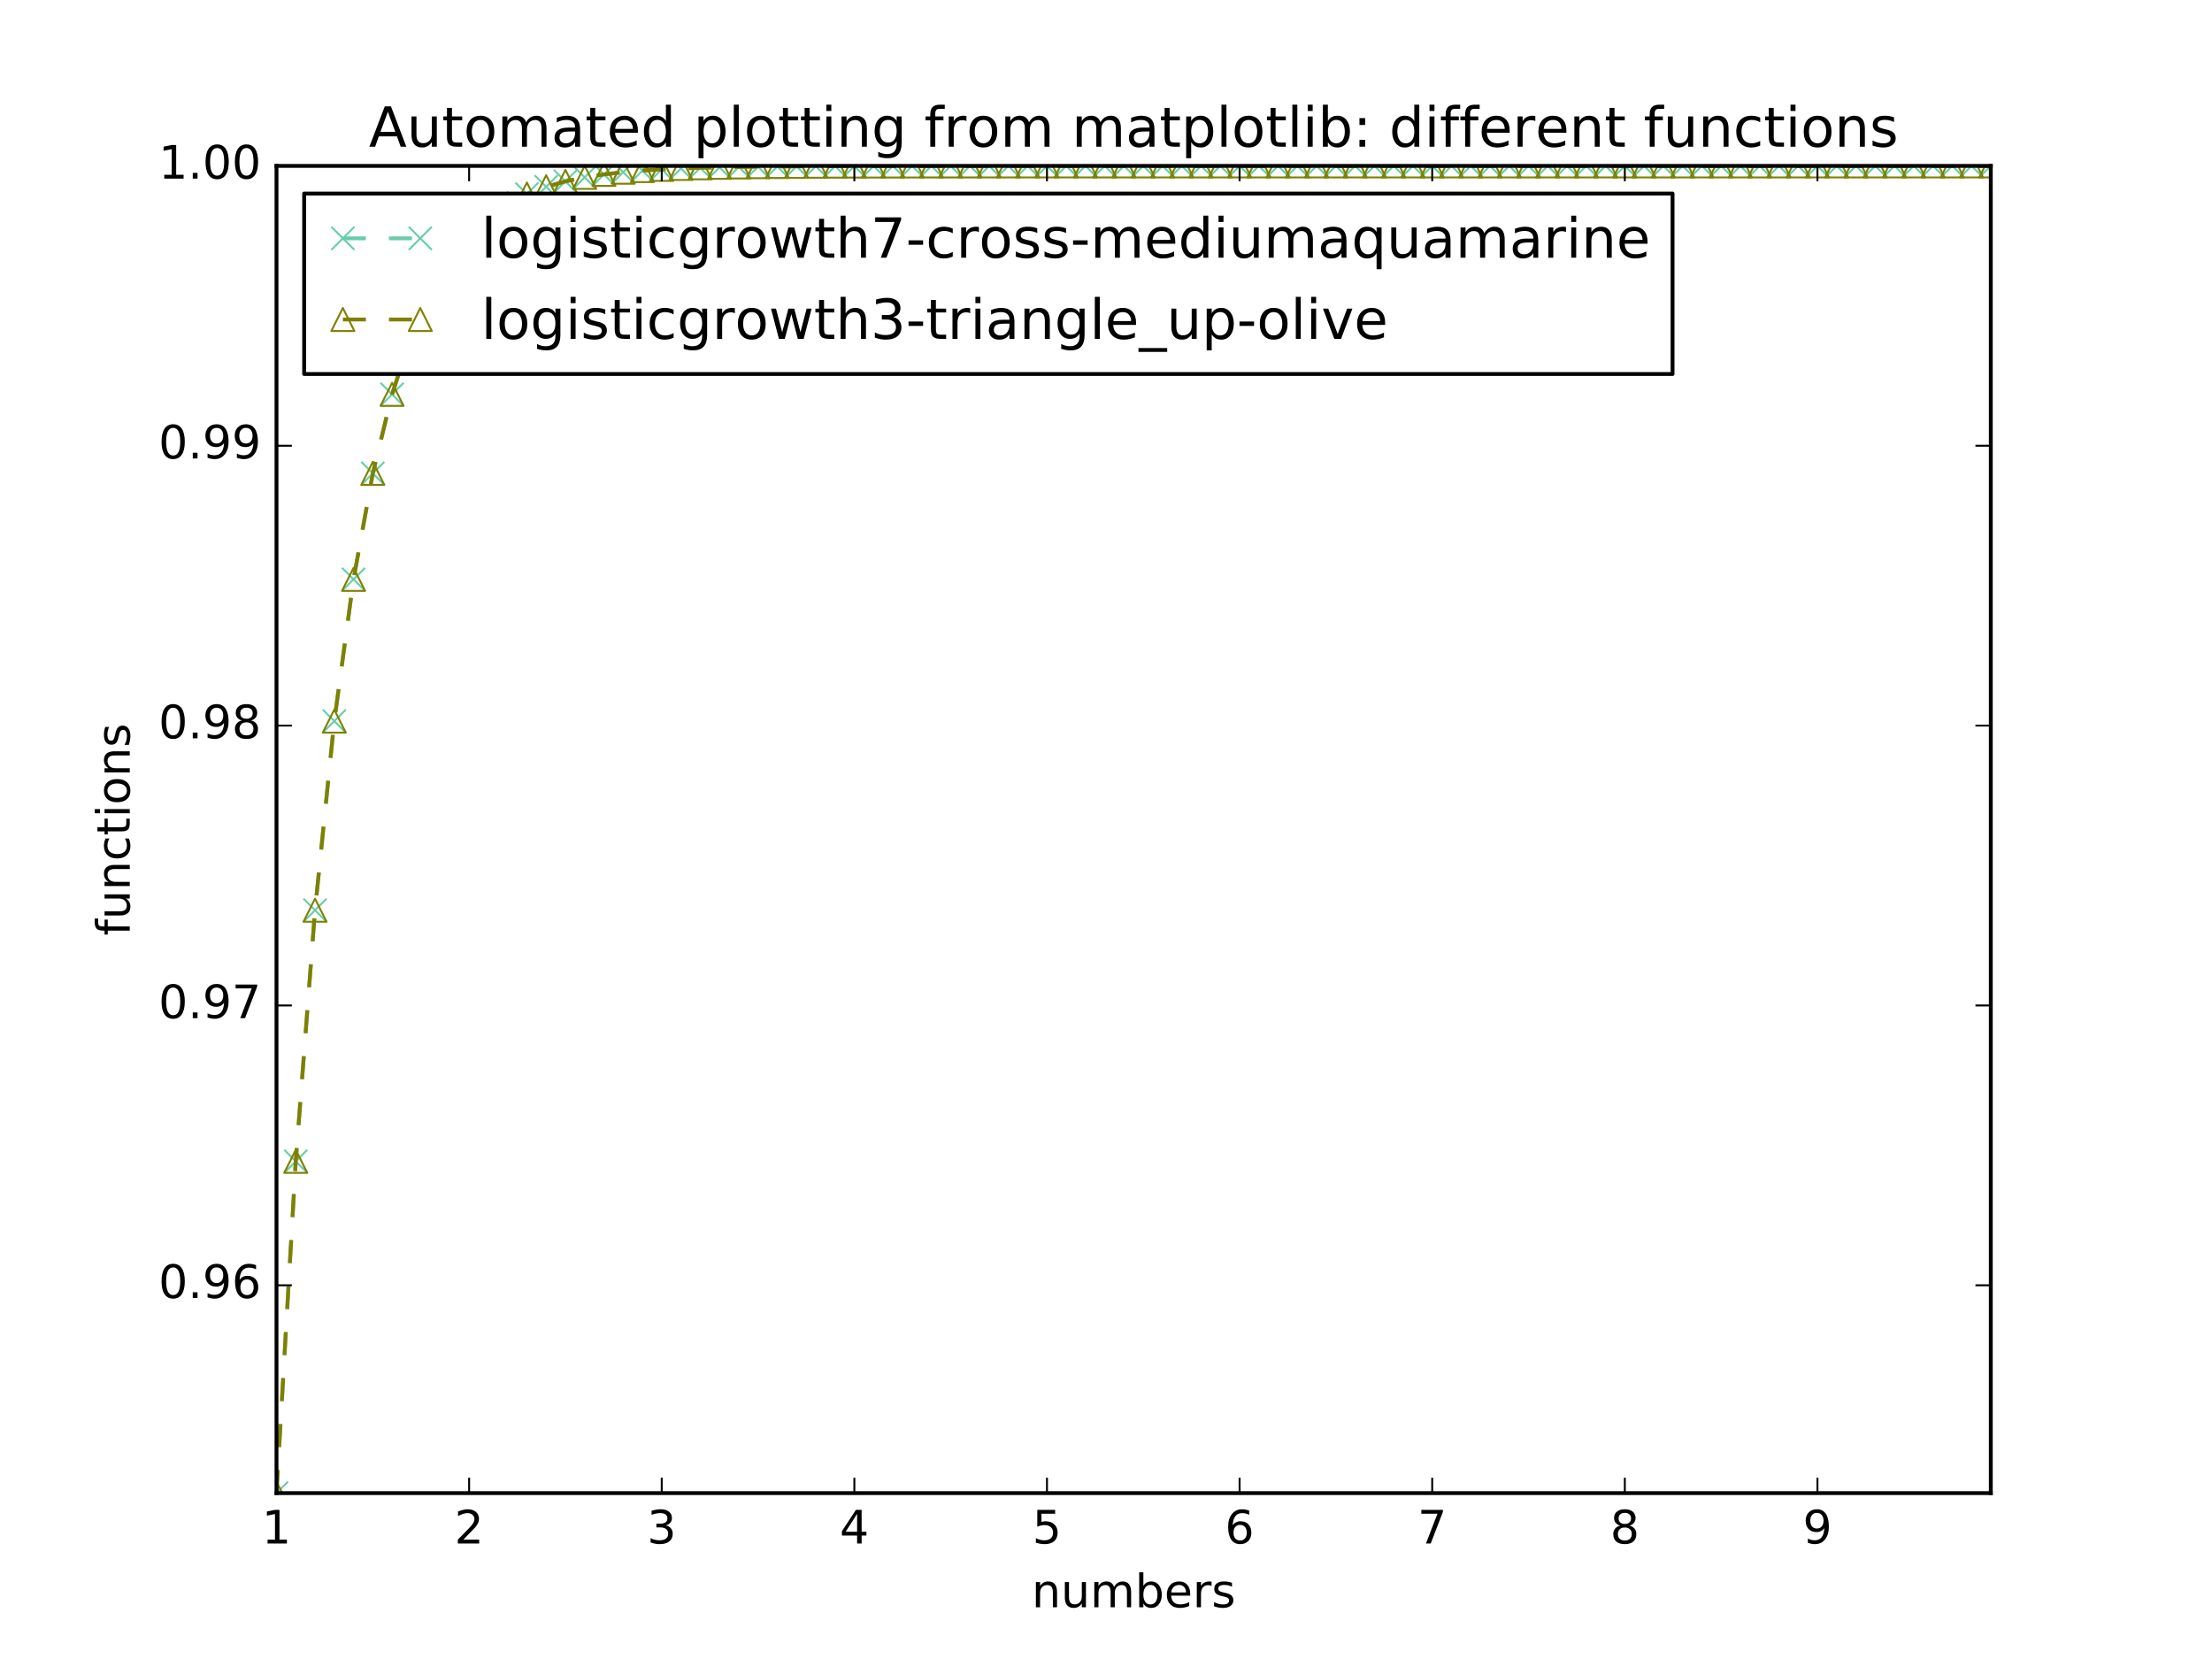 <?xml version="1.0" encoding="utf-8" standalone="no"?>
<!DOCTYPE svg PUBLIC "-//W3C//DTD SVG 1.1//EN"
  "http://www.w3.org/Graphics/SVG/1.1/DTD/svg11.dtd">
<!-- Created with matplotlib (http://matplotlib.org/) -->
<svg height="432pt" version="1.1" viewBox="0 0 576 432" width="576pt" xmlns="http://www.w3.org/2000/svg" xmlns:xlink="http://www.w3.org/1999/xlink">
 <defs>
  <style type="text/css">
*{stroke-linecap:butt;stroke-linejoin:round;stroke-miterlimit:100000;}
  </style>
 </defs>
 <g id="figure_1">
  <g id="patch_1">
   <path d="M 0 432 
L 576 432 
L 576 0 
L 0 0 
z
" style="fill:#ffffff;"/>
  </g>
  <g id="axes_1">
   <g id="patch_2">
    <path d="M 72 388.8 
L 518.4 388.8 
L 518.4 43.2 
L 72 43.2 
z
" style="fill:#ffffff;"/>
   </g>
   <g id="line2d_1">
    <path clip-path="url(#pb874564c9b)" d="M 72 388.8 
L 77.016 302.413 
L 82.031 237.017 
L 87.047 187.78 
L 92.063 150.861 
L 97.079 123.264 
L 102.094 102.682 
L 107.11 87.359 
L 112.126 75.965 
L 117.142 67.501 
L 122.157 61.218 
L 127.173 56.557 
L 132.189 53.1 
L 137.204 50.537 
L 142.22 48.636 
L 147.236 47.228 
L 152.252 46.185 
L 157.267 45.411 
L 162.283 44.838 
L 167.299 44.414 
L 172.315 44.099 
L 177.33 43.866 
L 182.346 43.694 
L 187.362 43.566 
L 192.378 43.471 
L 197.393 43.401 
L 202.409 43.349 
L 207.425 43.31 
L 212.44 43.282 
L 217.456 43.26 
L 222.472 43.245 
L 227.488 43.233 
L 232.503 43.225 
L 237.519 43.218 
L 242.535 43.213 
L 247.551 43.21 
L 252.566 43.207 
L 257.582 43.205 
L 262.598 43.204 
L 267.613 43.203 
L 272.629 43.202 
L 277.645 43.202 
L 282.661 43.201 
L 287.676 43.201 
L 292.692 43.201 
L 297.708 43.2 
L 302.724 43.2 
L 307.739 43.2 
L 312.755 43.2 
L 317.771 43.2 
L 322.787 43.2 
L 327.802 43.2 
L 332.818 43.2 
L 337.834 43.2 
L 342.849 43.2 
L 347.865 43.2 
L 352.881 43.2 
L 357.897 43.2 
L 362.912 43.2 
L 367.928 43.2 
L 372.944 43.2 
L 377.96 43.2 
L 382.975 43.2 
L 387.991 43.2 
L 393.007 43.2 
L 398.022 43.2 
L 403.038 43.2 
L 408.054 43.2 
L 413.07 43.2 
L 418.085 43.2 
L 423.101 43.2 
L 428.117 43.2 
L 433.133 43.2 
L 438.148 43.2 
L 443.164 43.2 
L 448.18 43.2 
L 453.196 43.2 
L 458.211 43.2 
L 463.227 43.2 
L 468.243 43.2 
L 473.258 43.2 
L 478.274 43.2 
L 483.29 43.2 
L 488.306 43.2 
L 493.321 43.2 
L 498.337 43.2 
L 503.353 43.2 
L 508.369 43.2 
L 513.384 43.2 
L 518.4 43.2 
" style="fill:none;stroke:#66cdaa;stroke-dasharray:6,6;stroke-dashoffset:0.0;"/>
    <defs>
     <path d="M -3 3 
L 3 -3 
M -3 -3 
L 3 3 
" id="mcd77b55f37" style="stroke:#66cdaa;stroke-width:0.5;"/>
    </defs>
    <g clip-path="url(#pb874564c9b)">
     <use style="fill:none;stroke:#66cdaa;stroke-width:0.5;" x="72.0" xlink:href="#mcd77b55f37" y="388.8"/>
     <use style="fill:none;stroke:#66cdaa;stroke-width:0.5;" x="77.016" xlink:href="#mcd77b55f37" y="302.413"/>
     <use style="fill:none;stroke:#66cdaa;stroke-width:0.5;" x="82.031" xlink:href="#mcd77b55f37" y="237.017"/>
     <use style="fill:none;stroke:#66cdaa;stroke-width:0.5;" x="87.047" xlink:href="#mcd77b55f37" y="187.78"/>
     <use style="fill:none;stroke:#66cdaa;stroke-width:0.5;" x="92.063" xlink:href="#mcd77b55f37" y="150.861"/>
     <use style="fill:none;stroke:#66cdaa;stroke-width:0.5;" x="97.079" xlink:href="#mcd77b55f37" y="123.264"/>
     <use style="fill:none;stroke:#66cdaa;stroke-width:0.5;" x="102.094" xlink:href="#mcd77b55f37" y="102.682"/>
     <use style="fill:none;stroke:#66cdaa;stroke-width:0.5;" x="107.11" xlink:href="#mcd77b55f37" y="87.359"/>
     <use style="fill:none;stroke:#66cdaa;stroke-width:0.5;" x="112.126" xlink:href="#mcd77b55f37" y="75.965"/>
     <use style="fill:none;stroke:#66cdaa;stroke-width:0.5;" x="117.142" xlink:href="#mcd77b55f37" y="67.501"/>
     <use style="fill:none;stroke:#66cdaa;stroke-width:0.5;" x="122.157" xlink:href="#mcd77b55f37" y="61.218"/>
     <use style="fill:none;stroke:#66cdaa;stroke-width:0.5;" x="127.173" xlink:href="#mcd77b55f37" y="56.557"/>
     <use style="fill:none;stroke:#66cdaa;stroke-width:0.5;" x="132.189" xlink:href="#mcd77b55f37" y="53.1"/>
     <use style="fill:none;stroke:#66cdaa;stroke-width:0.5;" x="137.204" xlink:href="#mcd77b55f37" y="50.537"/>
     <use style="fill:none;stroke:#66cdaa;stroke-width:0.5;" x="142.22" xlink:href="#mcd77b55f37" y="48.636"/>
     <use style="fill:none;stroke:#66cdaa;stroke-width:0.5;" x="147.236" xlink:href="#mcd77b55f37" y="47.228"/>
     <use style="fill:none;stroke:#66cdaa;stroke-width:0.5;" x="152.252" xlink:href="#mcd77b55f37" y="46.185"/>
     <use style="fill:none;stroke:#66cdaa;stroke-width:0.5;" x="157.267" xlink:href="#mcd77b55f37" y="45.411"/>
     <use style="fill:none;stroke:#66cdaa;stroke-width:0.5;" x="162.283" xlink:href="#mcd77b55f37" y="44.838"/>
     <use style="fill:none;stroke:#66cdaa;stroke-width:0.5;" x="167.299" xlink:href="#mcd77b55f37" y="44.414"/>
     <use style="fill:none;stroke:#66cdaa;stroke-width:0.5;" x="172.315" xlink:href="#mcd77b55f37" y="44.099"/>
     <use style="fill:none;stroke:#66cdaa;stroke-width:0.5;" x="177.33" xlink:href="#mcd77b55f37" y="43.866"/>
     <use style="fill:none;stroke:#66cdaa;stroke-width:0.5;" x="182.346" xlink:href="#mcd77b55f37" y="43.694"/>
     <use style="fill:none;stroke:#66cdaa;stroke-width:0.5;" x="187.362" xlink:href="#mcd77b55f37" y="43.566"/>
     <use style="fill:none;stroke:#66cdaa;stroke-width:0.5;" x="192.378" xlink:href="#mcd77b55f37" y="43.471"/>
     <use style="fill:none;stroke:#66cdaa;stroke-width:0.5;" x="197.393" xlink:href="#mcd77b55f37" y="43.401"/>
     <use style="fill:none;stroke:#66cdaa;stroke-width:0.5;" x="202.409" xlink:href="#mcd77b55f37" y="43.349"/>
     <use style="fill:none;stroke:#66cdaa;stroke-width:0.5;" x="207.425" xlink:href="#mcd77b55f37" y="43.31"/>
     <use style="fill:none;stroke:#66cdaa;stroke-width:0.5;" x="212.44" xlink:href="#mcd77b55f37" y="43.282"/>
     <use style="fill:none;stroke:#66cdaa;stroke-width:0.5;" x="217.456" xlink:href="#mcd77b55f37" y="43.26"/>
     <use style="fill:none;stroke:#66cdaa;stroke-width:0.5;" x="222.472" xlink:href="#mcd77b55f37" y="43.245"/>
     <use style="fill:none;stroke:#66cdaa;stroke-width:0.5;" x="227.488" xlink:href="#mcd77b55f37" y="43.233"/>
     <use style="fill:none;stroke:#66cdaa;stroke-width:0.5;" x="232.503" xlink:href="#mcd77b55f37" y="43.225"/>
     <use style="fill:none;stroke:#66cdaa;stroke-width:0.5;" x="237.519" xlink:href="#mcd77b55f37" y="43.218"/>
     <use style="fill:none;stroke:#66cdaa;stroke-width:0.5;" x="242.535" xlink:href="#mcd77b55f37" y="43.213"/>
     <use style="fill:none;stroke:#66cdaa;stroke-width:0.5;" x="247.551" xlink:href="#mcd77b55f37" y="43.21"/>
     <use style="fill:none;stroke:#66cdaa;stroke-width:0.5;" x="252.566" xlink:href="#mcd77b55f37" y="43.207"/>
     <use style="fill:none;stroke:#66cdaa;stroke-width:0.5;" x="257.582" xlink:href="#mcd77b55f37" y="43.205"/>
     <use style="fill:none;stroke:#66cdaa;stroke-width:0.5;" x="262.598" xlink:href="#mcd77b55f37" y="43.204"/>
     <use style="fill:none;stroke:#66cdaa;stroke-width:0.5;" x="267.613" xlink:href="#mcd77b55f37" y="43.203"/>
     <use style="fill:none;stroke:#66cdaa;stroke-width:0.5;" x="272.629" xlink:href="#mcd77b55f37" y="43.202"/>
     <use style="fill:none;stroke:#66cdaa;stroke-width:0.5;" x="277.645" xlink:href="#mcd77b55f37" y="43.202"/>
     <use style="fill:none;stroke:#66cdaa;stroke-width:0.5;" x="282.661" xlink:href="#mcd77b55f37" y="43.201"/>
     <use style="fill:none;stroke:#66cdaa;stroke-width:0.5;" x="287.676" xlink:href="#mcd77b55f37" y="43.201"/>
     <use style="fill:none;stroke:#66cdaa;stroke-width:0.5;" x="292.692" xlink:href="#mcd77b55f37" y="43.201"/>
     <use style="fill:none;stroke:#66cdaa;stroke-width:0.5;" x="297.708" xlink:href="#mcd77b55f37" y="43.2"/>
     <use style="fill:none;stroke:#66cdaa;stroke-width:0.5;" x="302.724" xlink:href="#mcd77b55f37" y="43.2"/>
     <use style="fill:none;stroke:#66cdaa;stroke-width:0.5;" x="307.739" xlink:href="#mcd77b55f37" y="43.2"/>
     <use style="fill:none;stroke:#66cdaa;stroke-width:0.5;" x="312.755" xlink:href="#mcd77b55f37" y="43.2"/>
     <use style="fill:none;stroke:#66cdaa;stroke-width:0.5;" x="317.771" xlink:href="#mcd77b55f37" y="43.2"/>
     <use style="fill:none;stroke:#66cdaa;stroke-width:0.5;" x="322.787" xlink:href="#mcd77b55f37" y="43.2"/>
     <use style="fill:none;stroke:#66cdaa;stroke-width:0.5;" x="327.802" xlink:href="#mcd77b55f37" y="43.2"/>
     <use style="fill:none;stroke:#66cdaa;stroke-width:0.5;" x="332.818" xlink:href="#mcd77b55f37" y="43.2"/>
     <use style="fill:none;stroke:#66cdaa;stroke-width:0.5;" x="337.834" xlink:href="#mcd77b55f37" y="43.2"/>
     <use style="fill:none;stroke:#66cdaa;stroke-width:0.5;" x="342.849" xlink:href="#mcd77b55f37" y="43.2"/>
     <use style="fill:none;stroke:#66cdaa;stroke-width:0.5;" x="347.865" xlink:href="#mcd77b55f37" y="43.2"/>
     <use style="fill:none;stroke:#66cdaa;stroke-width:0.5;" x="352.881" xlink:href="#mcd77b55f37" y="43.2"/>
     <use style="fill:none;stroke:#66cdaa;stroke-width:0.5;" x="357.897" xlink:href="#mcd77b55f37" y="43.2"/>
     <use style="fill:none;stroke:#66cdaa;stroke-width:0.5;" x="362.912" xlink:href="#mcd77b55f37" y="43.2"/>
     <use style="fill:none;stroke:#66cdaa;stroke-width:0.5;" x="367.928" xlink:href="#mcd77b55f37" y="43.2"/>
     <use style="fill:none;stroke:#66cdaa;stroke-width:0.5;" x="372.944" xlink:href="#mcd77b55f37" y="43.2"/>
     <use style="fill:none;stroke:#66cdaa;stroke-width:0.5;" x="377.96" xlink:href="#mcd77b55f37" y="43.2"/>
     <use style="fill:none;stroke:#66cdaa;stroke-width:0.5;" x="382.975" xlink:href="#mcd77b55f37" y="43.2"/>
     <use style="fill:none;stroke:#66cdaa;stroke-width:0.5;" x="387.991" xlink:href="#mcd77b55f37" y="43.2"/>
     <use style="fill:none;stroke:#66cdaa;stroke-width:0.5;" x="393.007" xlink:href="#mcd77b55f37" y="43.2"/>
     <use style="fill:none;stroke:#66cdaa;stroke-width:0.5;" x="398.022" xlink:href="#mcd77b55f37" y="43.2"/>
     <use style="fill:none;stroke:#66cdaa;stroke-width:0.5;" x="403.038" xlink:href="#mcd77b55f37" y="43.2"/>
     <use style="fill:none;stroke:#66cdaa;stroke-width:0.5;" x="408.054" xlink:href="#mcd77b55f37" y="43.2"/>
     <use style="fill:none;stroke:#66cdaa;stroke-width:0.5;" x="413.07" xlink:href="#mcd77b55f37" y="43.2"/>
     <use style="fill:none;stroke:#66cdaa;stroke-width:0.5;" x="418.085" xlink:href="#mcd77b55f37" y="43.2"/>
     <use style="fill:none;stroke:#66cdaa;stroke-width:0.5;" x="423.101" xlink:href="#mcd77b55f37" y="43.2"/>
     <use style="fill:none;stroke:#66cdaa;stroke-width:0.5;" x="428.117" xlink:href="#mcd77b55f37" y="43.2"/>
     <use style="fill:none;stroke:#66cdaa;stroke-width:0.5;" x="433.133" xlink:href="#mcd77b55f37" y="43.2"/>
     <use style="fill:none;stroke:#66cdaa;stroke-width:0.5;" x="438.148" xlink:href="#mcd77b55f37" y="43.2"/>
     <use style="fill:none;stroke:#66cdaa;stroke-width:0.5;" x="443.164" xlink:href="#mcd77b55f37" y="43.2"/>
     <use style="fill:none;stroke:#66cdaa;stroke-width:0.5;" x="448.18" xlink:href="#mcd77b55f37" y="43.2"/>
     <use style="fill:none;stroke:#66cdaa;stroke-width:0.5;" x="453.196" xlink:href="#mcd77b55f37" y="43.2"/>
     <use style="fill:none;stroke:#66cdaa;stroke-width:0.5;" x="458.211" xlink:href="#mcd77b55f37" y="43.2"/>
     <use style="fill:none;stroke:#66cdaa;stroke-width:0.5;" x="463.227" xlink:href="#mcd77b55f37" y="43.2"/>
     <use style="fill:none;stroke:#66cdaa;stroke-width:0.5;" x="468.243" xlink:href="#mcd77b55f37" y="43.2"/>
     <use style="fill:none;stroke:#66cdaa;stroke-width:0.5;" x="473.258" xlink:href="#mcd77b55f37" y="43.2"/>
     <use style="fill:none;stroke:#66cdaa;stroke-width:0.5;" x="478.274" xlink:href="#mcd77b55f37" y="43.2"/>
     <use style="fill:none;stroke:#66cdaa;stroke-width:0.5;" x="483.29" xlink:href="#mcd77b55f37" y="43.2"/>
     <use style="fill:none;stroke:#66cdaa;stroke-width:0.5;" x="488.306" xlink:href="#mcd77b55f37" y="43.2"/>
     <use style="fill:none;stroke:#66cdaa;stroke-width:0.5;" x="493.321" xlink:href="#mcd77b55f37" y="43.2"/>
     <use style="fill:none;stroke:#66cdaa;stroke-width:0.5;" x="498.337" xlink:href="#mcd77b55f37" y="43.2"/>
     <use style="fill:none;stroke:#66cdaa;stroke-width:0.5;" x="503.353" xlink:href="#mcd77b55f37" y="43.2"/>
     <use style="fill:none;stroke:#66cdaa;stroke-width:0.5;" x="508.369" xlink:href="#mcd77b55f37" y="43.2"/>
     <use style="fill:none;stroke:#66cdaa;stroke-width:0.5;" x="513.384" xlink:href="#mcd77b55f37" y="43.2"/>
     <use style="fill:none;stroke:#66cdaa;stroke-width:0.5;" x="518.4" xlink:href="#mcd77b55f37" y="43.2"/>
    </g>
   </g>
   <g id="line2d_2">
    <path clip-path="url(#pb874564c9b)" d="M 72 388.8 
L 77.016 302.413 
L 82.031 237.017 
L 87.047 187.78 
L 92.063 150.861 
L 97.079 123.264 
L 102.094 102.682 
L 107.11 87.359 
L 112.126 75.965 
L 117.142 67.501 
L 122.157 61.218 
L 127.173 56.557 
L 132.189 53.1 
L 137.204 50.537 
L 142.22 48.636 
L 147.236 47.228 
L 152.252 46.185 
L 157.267 45.411 
L 162.283 44.838 
L 167.299 44.414 
L 172.315 44.099 
L 177.33 43.866 
L 182.346 43.694 
L 187.362 43.566 
L 192.378 43.471 
L 197.393 43.401 
L 202.409 43.349 
L 207.425 43.31 
L 212.44 43.282 
L 217.456 43.26 
L 222.472 43.245 
L 227.488 43.233 
L 232.503 43.225 
L 237.519 43.218 
L 242.535 43.213 
L 247.551 43.21 
L 252.566 43.207 
L 257.582 43.205 
L 262.598 43.204 
L 267.613 43.203 
L 272.629 43.202 
L 277.645 43.202 
L 282.661 43.201 
L 287.676 43.201 
L 292.692 43.201 
L 297.708 43.2 
L 302.724 43.2 
L 307.739 43.2 
L 312.755 43.2 
L 317.771 43.2 
L 322.787 43.2 
L 327.802 43.2 
L 332.818 43.2 
L 337.834 43.2 
L 342.849 43.2 
L 347.865 43.2 
L 352.881 43.2 
L 357.897 43.2 
L 362.912 43.2 
L 367.928 43.2 
L 372.944 43.2 
L 377.96 43.2 
L 382.975 43.2 
L 387.991 43.2 
L 393.007 43.2 
L 398.022 43.2 
L 403.038 43.2 
L 408.054 43.2 
L 413.07 43.2 
L 418.085 43.2 
L 423.101 43.2 
L 428.117 43.2 
L 433.133 43.2 
L 438.148 43.2 
L 443.164 43.2 
L 448.18 43.2 
L 453.196 43.2 
L 458.211 43.2 
L 463.227 43.2 
L 468.243 43.2 
L 473.258 43.2 
L 478.274 43.2 
L 483.29 43.2 
L 488.306 43.2 
L 493.321 43.2 
L 498.337 43.2 
L 503.353 43.2 
L 508.369 43.2 
L 513.384 43.2 
L 518.4 43.2 
" style="fill:none;stroke:#808000;stroke-dasharray:6,6;stroke-dashoffset:0.0;"/>
    <defs>
     <path d="M 0 -3 
L -3 3 
L 3 3 
z
" id="m55cef7f58c" style="stroke:#808000;stroke-linejoin:miter;stroke-width:0.5;"/>
    </defs>
    <g clip-path="url(#pb874564c9b)">
     <use style="fill:none;stroke:#808000;stroke-linejoin:miter;stroke-width:0.5;" x="72.0" xlink:href="#m55cef7f58c" y="388.8"/>
     <use style="fill:none;stroke:#808000;stroke-linejoin:miter;stroke-width:0.5;" x="77.016" xlink:href="#m55cef7f58c" y="302.413"/>
     <use style="fill:none;stroke:#808000;stroke-linejoin:miter;stroke-width:0.5;" x="82.031" xlink:href="#m55cef7f58c" y="237.017"/>
     <use style="fill:none;stroke:#808000;stroke-linejoin:miter;stroke-width:0.5;" x="87.047" xlink:href="#m55cef7f58c" y="187.78"/>
     <use style="fill:none;stroke:#808000;stroke-linejoin:miter;stroke-width:0.5;" x="92.063" xlink:href="#m55cef7f58c" y="150.861"/>
     <use style="fill:none;stroke:#808000;stroke-linejoin:miter;stroke-width:0.5;" x="97.079" xlink:href="#m55cef7f58c" y="123.264"/>
     <use style="fill:none;stroke:#808000;stroke-linejoin:miter;stroke-width:0.5;" x="102.094" xlink:href="#m55cef7f58c" y="102.682"/>
     <use style="fill:none;stroke:#808000;stroke-linejoin:miter;stroke-width:0.5;" x="107.11" xlink:href="#m55cef7f58c" y="87.359"/>
     <use style="fill:none;stroke:#808000;stroke-linejoin:miter;stroke-width:0.5;" x="112.126" xlink:href="#m55cef7f58c" y="75.965"/>
     <use style="fill:none;stroke:#808000;stroke-linejoin:miter;stroke-width:0.5;" x="117.142" xlink:href="#m55cef7f58c" y="67.501"/>
     <use style="fill:none;stroke:#808000;stroke-linejoin:miter;stroke-width:0.5;" x="122.157" xlink:href="#m55cef7f58c" y="61.218"/>
     <use style="fill:none;stroke:#808000;stroke-linejoin:miter;stroke-width:0.5;" x="127.173" xlink:href="#m55cef7f58c" y="56.557"/>
     <use style="fill:none;stroke:#808000;stroke-linejoin:miter;stroke-width:0.5;" x="132.189" xlink:href="#m55cef7f58c" y="53.1"/>
     <use style="fill:none;stroke:#808000;stroke-linejoin:miter;stroke-width:0.5;" x="137.204" xlink:href="#m55cef7f58c" y="50.537"/>
     <use style="fill:none;stroke:#808000;stroke-linejoin:miter;stroke-width:0.5;" x="142.22" xlink:href="#m55cef7f58c" y="48.636"/>
     <use style="fill:none;stroke:#808000;stroke-linejoin:miter;stroke-width:0.5;" x="147.236" xlink:href="#m55cef7f58c" y="47.228"/>
     <use style="fill:none;stroke:#808000;stroke-linejoin:miter;stroke-width:0.5;" x="152.252" xlink:href="#m55cef7f58c" y="46.185"/>
     <use style="fill:none;stroke:#808000;stroke-linejoin:miter;stroke-width:0.5;" x="157.267" xlink:href="#m55cef7f58c" y="45.411"/>
     <use style="fill:none;stroke:#808000;stroke-linejoin:miter;stroke-width:0.5;" x="162.283" xlink:href="#m55cef7f58c" y="44.838"/>
     <use style="fill:none;stroke:#808000;stroke-linejoin:miter;stroke-width:0.5;" x="167.299" xlink:href="#m55cef7f58c" y="44.414"/>
     <use style="fill:none;stroke:#808000;stroke-linejoin:miter;stroke-width:0.5;" x="172.315" xlink:href="#m55cef7f58c" y="44.099"/>
     <use style="fill:none;stroke:#808000;stroke-linejoin:miter;stroke-width:0.5;" x="177.33" xlink:href="#m55cef7f58c" y="43.866"/>
     <use style="fill:none;stroke:#808000;stroke-linejoin:miter;stroke-width:0.5;" x="182.346" xlink:href="#m55cef7f58c" y="43.694"/>
     <use style="fill:none;stroke:#808000;stroke-linejoin:miter;stroke-width:0.5;" x="187.362" xlink:href="#m55cef7f58c" y="43.566"/>
     <use style="fill:none;stroke:#808000;stroke-linejoin:miter;stroke-width:0.5;" x="192.378" xlink:href="#m55cef7f58c" y="43.471"/>
     <use style="fill:none;stroke:#808000;stroke-linejoin:miter;stroke-width:0.5;" x="197.393" xlink:href="#m55cef7f58c" y="43.401"/>
     <use style="fill:none;stroke:#808000;stroke-linejoin:miter;stroke-width:0.5;" x="202.409" xlink:href="#m55cef7f58c" y="43.349"/>
     <use style="fill:none;stroke:#808000;stroke-linejoin:miter;stroke-width:0.5;" x="207.425" xlink:href="#m55cef7f58c" y="43.31"/>
     <use style="fill:none;stroke:#808000;stroke-linejoin:miter;stroke-width:0.5;" x="212.44" xlink:href="#m55cef7f58c" y="43.282"/>
     <use style="fill:none;stroke:#808000;stroke-linejoin:miter;stroke-width:0.5;" x="217.456" xlink:href="#m55cef7f58c" y="43.26"/>
     <use style="fill:none;stroke:#808000;stroke-linejoin:miter;stroke-width:0.5;" x="222.472" xlink:href="#m55cef7f58c" y="43.245"/>
     <use style="fill:none;stroke:#808000;stroke-linejoin:miter;stroke-width:0.5;" x="227.488" xlink:href="#m55cef7f58c" y="43.233"/>
     <use style="fill:none;stroke:#808000;stroke-linejoin:miter;stroke-width:0.5;" x="232.503" xlink:href="#m55cef7f58c" y="43.225"/>
     <use style="fill:none;stroke:#808000;stroke-linejoin:miter;stroke-width:0.5;" x="237.519" xlink:href="#m55cef7f58c" y="43.218"/>
     <use style="fill:none;stroke:#808000;stroke-linejoin:miter;stroke-width:0.5;" x="242.535" xlink:href="#m55cef7f58c" y="43.213"/>
     <use style="fill:none;stroke:#808000;stroke-linejoin:miter;stroke-width:0.5;" x="247.551" xlink:href="#m55cef7f58c" y="43.21"/>
     <use style="fill:none;stroke:#808000;stroke-linejoin:miter;stroke-width:0.5;" x="252.566" xlink:href="#m55cef7f58c" y="43.207"/>
     <use style="fill:none;stroke:#808000;stroke-linejoin:miter;stroke-width:0.5;" x="257.582" xlink:href="#m55cef7f58c" y="43.205"/>
     <use style="fill:none;stroke:#808000;stroke-linejoin:miter;stroke-width:0.5;" x="262.598" xlink:href="#m55cef7f58c" y="43.204"/>
     <use style="fill:none;stroke:#808000;stroke-linejoin:miter;stroke-width:0.5;" x="267.613" xlink:href="#m55cef7f58c" y="43.203"/>
     <use style="fill:none;stroke:#808000;stroke-linejoin:miter;stroke-width:0.5;" x="272.629" xlink:href="#m55cef7f58c" y="43.202"/>
     <use style="fill:none;stroke:#808000;stroke-linejoin:miter;stroke-width:0.5;" x="277.645" xlink:href="#m55cef7f58c" y="43.202"/>
     <use style="fill:none;stroke:#808000;stroke-linejoin:miter;stroke-width:0.5;" x="282.661" xlink:href="#m55cef7f58c" y="43.201"/>
     <use style="fill:none;stroke:#808000;stroke-linejoin:miter;stroke-width:0.5;" x="287.676" xlink:href="#m55cef7f58c" y="43.201"/>
     <use style="fill:none;stroke:#808000;stroke-linejoin:miter;stroke-width:0.5;" x="292.692" xlink:href="#m55cef7f58c" y="43.201"/>
     <use style="fill:none;stroke:#808000;stroke-linejoin:miter;stroke-width:0.5;" x="297.708" xlink:href="#m55cef7f58c" y="43.2"/>
     <use style="fill:none;stroke:#808000;stroke-linejoin:miter;stroke-width:0.5;" x="302.724" xlink:href="#m55cef7f58c" y="43.2"/>
     <use style="fill:none;stroke:#808000;stroke-linejoin:miter;stroke-width:0.5;" x="307.739" xlink:href="#m55cef7f58c" y="43.2"/>
     <use style="fill:none;stroke:#808000;stroke-linejoin:miter;stroke-width:0.5;" x="312.755" xlink:href="#m55cef7f58c" y="43.2"/>
     <use style="fill:none;stroke:#808000;stroke-linejoin:miter;stroke-width:0.5;" x="317.771" xlink:href="#m55cef7f58c" y="43.2"/>
     <use style="fill:none;stroke:#808000;stroke-linejoin:miter;stroke-width:0.5;" x="322.787" xlink:href="#m55cef7f58c" y="43.2"/>
     <use style="fill:none;stroke:#808000;stroke-linejoin:miter;stroke-width:0.5;" x="327.802" xlink:href="#m55cef7f58c" y="43.2"/>
     <use style="fill:none;stroke:#808000;stroke-linejoin:miter;stroke-width:0.5;" x="332.818" xlink:href="#m55cef7f58c" y="43.2"/>
     <use style="fill:none;stroke:#808000;stroke-linejoin:miter;stroke-width:0.5;" x="337.834" xlink:href="#m55cef7f58c" y="43.2"/>
     <use style="fill:none;stroke:#808000;stroke-linejoin:miter;stroke-width:0.5;" x="342.849" xlink:href="#m55cef7f58c" y="43.2"/>
     <use style="fill:none;stroke:#808000;stroke-linejoin:miter;stroke-width:0.5;" x="347.865" xlink:href="#m55cef7f58c" y="43.2"/>
     <use style="fill:none;stroke:#808000;stroke-linejoin:miter;stroke-width:0.5;" x="352.881" xlink:href="#m55cef7f58c" y="43.2"/>
     <use style="fill:none;stroke:#808000;stroke-linejoin:miter;stroke-width:0.5;" x="357.897" xlink:href="#m55cef7f58c" y="43.2"/>
     <use style="fill:none;stroke:#808000;stroke-linejoin:miter;stroke-width:0.5;" x="362.912" xlink:href="#m55cef7f58c" y="43.2"/>
     <use style="fill:none;stroke:#808000;stroke-linejoin:miter;stroke-width:0.5;" x="367.928" xlink:href="#m55cef7f58c" y="43.2"/>
     <use style="fill:none;stroke:#808000;stroke-linejoin:miter;stroke-width:0.5;" x="372.944" xlink:href="#m55cef7f58c" y="43.2"/>
     <use style="fill:none;stroke:#808000;stroke-linejoin:miter;stroke-width:0.5;" x="377.96" xlink:href="#m55cef7f58c" y="43.2"/>
     <use style="fill:none;stroke:#808000;stroke-linejoin:miter;stroke-width:0.5;" x="382.975" xlink:href="#m55cef7f58c" y="43.2"/>
     <use style="fill:none;stroke:#808000;stroke-linejoin:miter;stroke-width:0.5;" x="387.991" xlink:href="#m55cef7f58c" y="43.2"/>
     <use style="fill:none;stroke:#808000;stroke-linejoin:miter;stroke-width:0.5;" x="393.007" xlink:href="#m55cef7f58c" y="43.2"/>
     <use style="fill:none;stroke:#808000;stroke-linejoin:miter;stroke-width:0.5;" x="398.022" xlink:href="#m55cef7f58c" y="43.2"/>
     <use style="fill:none;stroke:#808000;stroke-linejoin:miter;stroke-width:0.5;" x="403.038" xlink:href="#m55cef7f58c" y="43.2"/>
     <use style="fill:none;stroke:#808000;stroke-linejoin:miter;stroke-width:0.5;" x="408.054" xlink:href="#m55cef7f58c" y="43.2"/>
     <use style="fill:none;stroke:#808000;stroke-linejoin:miter;stroke-width:0.5;" x="413.07" xlink:href="#m55cef7f58c" y="43.2"/>
     <use style="fill:none;stroke:#808000;stroke-linejoin:miter;stroke-width:0.5;" x="418.085" xlink:href="#m55cef7f58c" y="43.2"/>
     <use style="fill:none;stroke:#808000;stroke-linejoin:miter;stroke-width:0.5;" x="423.101" xlink:href="#m55cef7f58c" y="43.2"/>
     <use style="fill:none;stroke:#808000;stroke-linejoin:miter;stroke-width:0.5;" x="428.117" xlink:href="#m55cef7f58c" y="43.2"/>
     <use style="fill:none;stroke:#808000;stroke-linejoin:miter;stroke-width:0.5;" x="433.133" xlink:href="#m55cef7f58c" y="43.2"/>
     <use style="fill:none;stroke:#808000;stroke-linejoin:miter;stroke-width:0.5;" x="438.148" xlink:href="#m55cef7f58c" y="43.2"/>
     <use style="fill:none;stroke:#808000;stroke-linejoin:miter;stroke-width:0.5;" x="443.164" xlink:href="#m55cef7f58c" y="43.2"/>
     <use style="fill:none;stroke:#808000;stroke-linejoin:miter;stroke-width:0.5;" x="448.18" xlink:href="#m55cef7f58c" y="43.2"/>
     <use style="fill:none;stroke:#808000;stroke-linejoin:miter;stroke-width:0.5;" x="453.196" xlink:href="#m55cef7f58c" y="43.2"/>
     <use style="fill:none;stroke:#808000;stroke-linejoin:miter;stroke-width:0.5;" x="458.211" xlink:href="#m55cef7f58c" y="43.2"/>
     <use style="fill:none;stroke:#808000;stroke-linejoin:miter;stroke-width:0.5;" x="463.227" xlink:href="#m55cef7f58c" y="43.2"/>
     <use style="fill:none;stroke:#808000;stroke-linejoin:miter;stroke-width:0.5;" x="468.243" xlink:href="#m55cef7f58c" y="43.2"/>
     <use style="fill:none;stroke:#808000;stroke-linejoin:miter;stroke-width:0.5;" x="473.258" xlink:href="#m55cef7f58c" y="43.2"/>
     <use style="fill:none;stroke:#808000;stroke-linejoin:miter;stroke-width:0.5;" x="478.274" xlink:href="#m55cef7f58c" y="43.2"/>
     <use style="fill:none;stroke:#808000;stroke-linejoin:miter;stroke-width:0.5;" x="483.29" xlink:href="#m55cef7f58c" y="43.2"/>
     <use style="fill:none;stroke:#808000;stroke-linejoin:miter;stroke-width:0.5;" x="488.306" xlink:href="#m55cef7f58c" y="43.2"/>
     <use style="fill:none;stroke:#808000;stroke-linejoin:miter;stroke-width:0.5;" x="493.321" xlink:href="#m55cef7f58c" y="43.2"/>
     <use style="fill:none;stroke:#808000;stroke-linejoin:miter;stroke-width:0.5;" x="498.337" xlink:href="#m55cef7f58c" y="43.2"/>
     <use style="fill:none;stroke:#808000;stroke-linejoin:miter;stroke-width:0.5;" x="503.353" xlink:href="#m55cef7f58c" y="43.2"/>
     <use style="fill:none;stroke:#808000;stroke-linejoin:miter;stroke-width:0.5;" x="508.369" xlink:href="#m55cef7f58c" y="43.2"/>
     <use style="fill:none;stroke:#808000;stroke-linejoin:miter;stroke-width:0.5;" x="513.384" xlink:href="#m55cef7f58c" y="43.2"/>
     <use style="fill:none;stroke:#808000;stroke-linejoin:miter;stroke-width:0.5;" x="518.4" xlink:href="#m55cef7f58c" y="43.2"/>
    </g>
   </g>
   <g id="patch_3">
    <path d="M 72 43.2 
L 518.4 43.2 
" style="fill:none;stroke:#000000;stroke-linecap:square;stroke-linejoin:miter;"/>
   </g>
   <g id="patch_4">
    <path d="M 518.4 388.8 
L 518.4 43.2 
" style="fill:none;stroke:#000000;stroke-linecap:square;stroke-linejoin:miter;"/>
   </g>
   <g id="patch_5">
    <path d="M 72 388.8 
L 518.4 388.8 
" style="fill:none;stroke:#000000;stroke-linecap:square;stroke-linejoin:miter;"/>
   </g>
   <g id="patch_6">
    <path d="M 72 388.8 
L 72 43.2 
" style="fill:none;stroke:#000000;stroke-linecap:square;stroke-linejoin:miter;"/>
   </g>
   <g id="matplotlib.axis_1">
    <g id="xtick_1">
     <g id="line2d_3">
      <defs>
       <path d="M 0 0 
L 0 -4 
" id="m91c0daaa80" style="stroke:#000000;stroke-width:0.5;"/>
      </defs>
      <g>
       <use style="stroke:#000000;stroke-width:0.5;" x="72.0" xlink:href="#m91c0daaa80" y="388.8"/>
      </g>
     </g>
     <g id="line2d_4">
      <defs>
       <path d="M 0 0 
L 0 4 
" id="m6e1f78c4f4" style="stroke:#000000;stroke-width:0.5;"/>
      </defs>
      <g>
       <use style="stroke:#000000;stroke-width:0.5;" x="72.0" xlink:href="#m6e1f78c4f4" y="43.2"/>
      </g>
     </g>
     <g id="text_1">
      <!-- 1 -->
      <defs>
       <path d="M 12.406 8.297 
L 28.516 8.297 
L 28.516 63.922 
L 10.984 60.406 
L 10.984 69.391 
L 28.422 72.906 
L 38.281 72.906 
L 38.281 8.297 
L 54.391 8.297 
L 54.391 0 
L 12.406 0 
z
" id="BitstreamVeraSans-Roman-31"/>
      </defs>
      <g transform="translate(68.183 401.918)scale(0.12 -0.12)">
       <use xlink:href="#BitstreamVeraSans-Roman-31"/>
      </g>
     </g>
    </g>
    <g id="xtick_2">
     <g id="line2d_5">
      <g>
       <use style="stroke:#000000;stroke-width:0.5;" x="122.157" xlink:href="#m91c0daaa80" y="388.8"/>
      </g>
     </g>
     <g id="line2d_6">
      <g>
       <use style="stroke:#000000;stroke-width:0.5;" x="122.157" xlink:href="#m6e1f78c4f4" y="43.2"/>
      </g>
     </g>
     <g id="text_2">
      <!-- 2 -->
      <defs>
       <path d="M 19.188 8.297 
L 53.609 8.297 
L 53.609 0 
L 7.328 0 
L 7.328 8.297 
Q 12.938 14.109 22.625 23.891 
Q 32.328 33.688 34.812 36.531 
Q 39.547 41.844 41.422 45.531 
Q 43.312 49.219 43.312 52.781 
Q 43.312 58.594 39.234 62.25 
Q 35.156 65.922 28.609 65.922 
Q 23.969 65.922 18.812 64.312 
Q 13.672 62.703 7.812 59.422 
L 7.812 69.391 
Q 13.766 71.781 18.938 73 
Q 24.125 74.219 28.422 74.219 
Q 39.75 74.219 46.484 68.547 
Q 53.219 62.891 53.219 53.422 
Q 53.219 48.922 51.531 44.891 
Q 49.859 40.875 45.406 35.406 
Q 44.188 33.984 37.641 27.219 
Q 31.109 20.453 19.188 8.297 
" id="BitstreamVeraSans-Roman-32"/>
      </defs>
      <g transform="translate(118.34 401.918)scale(0.12 -0.12)">
       <use xlink:href="#BitstreamVeraSans-Roman-32"/>
      </g>
     </g>
    </g>
    <g id="xtick_3">
     <g id="line2d_7">
      <g>
       <use style="stroke:#000000;stroke-width:0.5;" x="172.315" xlink:href="#m91c0daaa80" y="388.8"/>
      </g>
     </g>
     <g id="line2d_8">
      <g>
       <use style="stroke:#000000;stroke-width:0.5;" x="172.315" xlink:href="#m6e1f78c4f4" y="43.2"/>
      </g>
     </g>
     <g id="text_3">
      <!-- 3 -->
      <defs>
       <path d="M 40.578 39.312 
Q 47.656 37.797 51.625 33 
Q 55.609 28.219 55.609 21.188 
Q 55.609 10.406 48.188 4.484 
Q 40.766 -1.422 27.094 -1.422 
Q 22.516 -1.422 17.656 -0.516 
Q 12.797 0.391 7.625 2.203 
L 7.625 11.719 
Q 11.719 9.328 16.594 8.109 
Q 21.484 6.891 26.812 6.891 
Q 36.078 6.891 40.938 10.547 
Q 45.797 14.203 45.797 21.188 
Q 45.797 27.641 41.281 31.266 
Q 36.766 34.906 28.719 34.906 
L 20.219 34.906 
L 20.219 43.016 
L 29.109 43.016 
Q 36.375 43.016 40.234 45.922 
Q 44.094 48.828 44.094 54.297 
Q 44.094 59.906 40.109 62.906 
Q 36.141 65.922 28.719 65.922 
Q 24.656 65.922 20.016 65.031 
Q 15.375 64.156 9.812 62.312 
L 9.812 71.094 
Q 15.438 72.656 20.344 73.438 
Q 25.25 74.219 29.594 74.219 
Q 40.828 74.219 47.359 69.109 
Q 53.906 64.016 53.906 55.328 
Q 53.906 49.266 50.438 45.094 
Q 46.969 40.922 40.578 39.312 
" id="BitstreamVeraSans-Roman-33"/>
      </defs>
      <g transform="translate(168.497 401.918)scale(0.12 -0.12)">
       <use xlink:href="#BitstreamVeraSans-Roman-33"/>
      </g>
     </g>
    </g>
    <g id="xtick_4">
     <g id="line2d_9">
      <g>
       <use style="stroke:#000000;stroke-width:0.5;" x="222.472" xlink:href="#m91c0daaa80" y="388.8"/>
      </g>
     </g>
     <g id="line2d_10">
      <g>
       <use style="stroke:#000000;stroke-width:0.5;" x="222.472" xlink:href="#m6e1f78c4f4" y="43.2"/>
      </g>
     </g>
     <g id="text_4">
      <!-- 4 -->
      <defs>
       <path d="M 37.797 64.312 
L 12.891 25.391 
L 37.797 25.391 
z
M 35.203 72.906 
L 47.609 72.906 
L 47.609 25.391 
L 58.016 25.391 
L 58.016 17.188 
L 47.609 17.188 
L 47.609 0 
L 37.797 0 
L 37.797 17.188 
L 4.891 17.188 
L 4.891 26.703 
z
" id="BitstreamVeraSans-Roman-34"/>
      </defs>
      <g transform="translate(218.654 401.918)scale(0.12 -0.12)">
       <use xlink:href="#BitstreamVeraSans-Roman-34"/>
      </g>
     </g>
    </g>
    <g id="xtick_5">
     <g id="line2d_11">
      <g>
       <use style="stroke:#000000;stroke-width:0.5;" x="272.629" xlink:href="#m91c0daaa80" y="388.8"/>
      </g>
     </g>
     <g id="line2d_12">
      <g>
       <use style="stroke:#000000;stroke-width:0.5;" x="272.629" xlink:href="#m6e1f78c4f4" y="43.2"/>
      </g>
     </g>
     <g id="text_5">
      <!-- 5 -->
      <defs>
       <path d="M 10.797 72.906 
L 49.516 72.906 
L 49.516 64.594 
L 19.828 64.594 
L 19.828 46.734 
Q 21.969 47.469 24.109 47.828 
Q 26.266 48.188 28.422 48.188 
Q 40.625 48.188 47.75 41.5 
Q 54.891 34.812 54.891 23.391 
Q 54.891 11.625 47.562 5.094 
Q 40.234 -1.422 26.906 -1.422 
Q 22.312 -1.422 17.547 -0.641 
Q 12.797 0.141 7.719 1.703 
L 7.719 11.625 
Q 12.109 9.234 16.797 8.062 
Q 21.484 6.891 26.703 6.891 
Q 35.156 6.891 40.078 11.328 
Q 45.016 15.766 45.016 23.391 
Q 45.016 31 40.078 35.438 
Q 35.156 39.891 26.703 39.891 
Q 22.75 39.891 18.812 39.016 
Q 14.891 38.141 10.797 36.281 
z
" id="BitstreamVeraSans-Roman-35"/>
      </defs>
      <g transform="translate(268.812 401.918)scale(0.12 -0.12)">
       <use xlink:href="#BitstreamVeraSans-Roman-35"/>
      </g>
     </g>
    </g>
    <g id="xtick_6">
     <g id="line2d_13">
      <g>
       <use style="stroke:#000000;stroke-width:0.5;" x="322.787" xlink:href="#m91c0daaa80" y="388.8"/>
      </g>
     </g>
     <g id="line2d_14">
      <g>
       <use style="stroke:#000000;stroke-width:0.5;" x="322.787" xlink:href="#m6e1f78c4f4" y="43.2"/>
      </g>
     </g>
     <g id="text_6">
      <!-- 6 -->
      <defs>
       <path d="M 33.016 40.375 
Q 26.375 40.375 22.484 35.828 
Q 18.609 31.297 18.609 23.391 
Q 18.609 15.531 22.484 10.953 
Q 26.375 6.391 33.016 6.391 
Q 39.656 6.391 43.531 10.953 
Q 47.406 15.531 47.406 23.391 
Q 47.406 31.297 43.531 35.828 
Q 39.656 40.375 33.016 40.375 
M 52.594 71.297 
L 52.594 62.312 
Q 48.875 64.062 45.094 64.984 
Q 41.312 65.922 37.594 65.922 
Q 27.828 65.922 22.672 59.328 
Q 17.531 52.734 16.797 39.406 
Q 19.672 43.656 24.016 45.922 
Q 28.375 48.188 33.594 48.188 
Q 44.578 48.188 50.953 41.516 
Q 57.328 34.859 57.328 23.391 
Q 57.328 12.156 50.688 5.359 
Q 44.047 -1.422 33.016 -1.422 
Q 20.359 -1.422 13.672 8.266 
Q 6.984 17.969 6.984 36.375 
Q 6.984 53.656 15.188 63.938 
Q 23.391 74.219 37.203 74.219 
Q 40.922 74.219 44.703 73.484 
Q 48.484 72.75 52.594 71.297 
" id="BitstreamVeraSans-Roman-36"/>
      </defs>
      <g transform="translate(318.969 401.918)scale(0.12 -0.12)">
       <use xlink:href="#BitstreamVeraSans-Roman-36"/>
      </g>
     </g>
    </g>
    <g id="xtick_7">
     <g id="line2d_15">
      <g>
       <use style="stroke:#000000;stroke-width:0.5;" x="372.944" xlink:href="#m91c0daaa80" y="388.8"/>
      </g>
     </g>
     <g id="line2d_16">
      <g>
       <use style="stroke:#000000;stroke-width:0.5;" x="372.944" xlink:href="#m6e1f78c4f4" y="43.2"/>
      </g>
     </g>
     <g id="text_7">
      <!-- 7 -->
      <defs>
       <path d="M 8.203 72.906 
L 55.078 72.906 
L 55.078 68.703 
L 28.609 0 
L 18.312 0 
L 43.219 64.594 
L 8.203 64.594 
z
" id="BitstreamVeraSans-Roman-37"/>
      </defs>
      <g transform="translate(369.126 401.918)scale(0.12 -0.12)">
       <use xlink:href="#BitstreamVeraSans-Roman-37"/>
      </g>
     </g>
    </g>
    <g id="xtick_8">
     <g id="line2d_17">
      <g>
       <use style="stroke:#000000;stroke-width:0.5;" x="423.101" xlink:href="#m91c0daaa80" y="388.8"/>
      </g>
     </g>
     <g id="line2d_18">
      <g>
       <use style="stroke:#000000;stroke-width:0.5;" x="423.101" xlink:href="#m6e1f78c4f4" y="43.2"/>
      </g>
     </g>
     <g id="text_8">
      <!-- 8 -->
      <defs>
       <path d="M 31.781 34.625 
Q 24.75 34.625 20.719 30.859 
Q 16.703 27.094 16.703 20.516 
Q 16.703 13.922 20.719 10.156 
Q 24.75 6.391 31.781 6.391 
Q 38.812 6.391 42.859 10.172 
Q 46.922 13.969 46.922 20.516 
Q 46.922 27.094 42.891 30.859 
Q 38.875 34.625 31.781 34.625 
M 21.922 38.812 
Q 15.578 40.375 12.031 44.719 
Q 8.5 49.078 8.5 55.328 
Q 8.5 64.062 14.719 69.141 
Q 20.953 74.219 31.781 74.219 
Q 42.672 74.219 48.875 69.141 
Q 55.078 64.062 55.078 55.328 
Q 55.078 49.078 51.531 44.719 
Q 48 40.375 41.703 38.812 
Q 48.828 37.156 52.797 32.312 
Q 56.781 27.484 56.781 20.516 
Q 56.781 9.906 50.312 4.234 
Q 43.844 -1.422 31.781 -1.422 
Q 19.734 -1.422 13.25 4.234 
Q 6.781 9.906 6.781 20.516 
Q 6.781 27.484 10.781 32.312 
Q 14.797 37.156 21.922 38.812 
M 18.312 54.391 
Q 18.312 48.734 21.844 45.562 
Q 25.391 42.391 31.781 42.391 
Q 38.141 42.391 41.719 45.562 
Q 45.312 48.734 45.312 54.391 
Q 45.312 60.062 41.719 63.234 
Q 38.141 66.406 31.781 66.406 
Q 25.391 66.406 21.844 63.234 
Q 18.312 60.062 18.312 54.391 
" id="BitstreamVeraSans-Roman-38"/>
      </defs>
      <g transform="translate(419.284 401.918)scale(0.12 -0.12)">
       <use xlink:href="#BitstreamVeraSans-Roman-38"/>
      </g>
     </g>
    </g>
    <g id="xtick_9">
     <g id="line2d_19">
      <g>
       <use style="stroke:#000000;stroke-width:0.5;" x="473.258" xlink:href="#m91c0daaa80" y="388.8"/>
      </g>
     </g>
     <g id="line2d_20">
      <g>
       <use style="stroke:#000000;stroke-width:0.5;" x="473.258" xlink:href="#m6e1f78c4f4" y="43.2"/>
      </g>
     </g>
     <g id="text_9">
      <!-- 9 -->
      <defs>
       <path d="M 10.984 1.516 
L 10.984 10.5 
Q 14.703 8.734 18.5 7.812 
Q 22.312 6.891 25.984 6.891 
Q 35.75 6.891 40.891 13.453 
Q 46.047 20.016 46.781 33.406 
Q 43.953 29.203 39.594 26.953 
Q 35.25 24.703 29.984 24.703 
Q 19.047 24.703 12.672 31.312 
Q 6.297 37.938 6.297 49.422 
Q 6.297 60.641 12.938 67.422 
Q 19.578 74.219 30.609 74.219 
Q 43.266 74.219 49.922 64.516 
Q 56.594 54.828 56.594 36.375 
Q 56.594 19.141 48.406 8.859 
Q 40.234 -1.422 26.422 -1.422 
Q 22.703 -1.422 18.891 -0.688 
Q 15.094 0.047 10.984 1.516 
M 30.609 32.422 
Q 37.25 32.422 41.125 36.953 
Q 45.016 41.5 45.016 49.422 
Q 45.016 57.281 41.125 61.844 
Q 37.25 66.406 30.609 66.406 
Q 23.969 66.406 20.094 61.844 
Q 16.219 57.281 16.219 49.422 
Q 16.219 41.5 20.094 36.953 
Q 23.969 32.422 30.609 32.422 
" id="BitstreamVeraSans-Roman-39"/>
      </defs>
      <g transform="translate(469.441 401.918)scale(0.12 -0.12)">
       <use xlink:href="#BitstreamVeraSans-Roman-39"/>
      </g>
     </g>
    </g>
    <g id="text_10">
     <!-- numbers -->
     <defs>
      <path d="M 54.891 33.016 
L 54.891 0 
L 45.906 0 
L 45.906 32.719 
Q 45.906 40.484 42.875 44.328 
Q 39.844 48.188 33.797 48.188 
Q 26.516 48.188 22.312 43.547 
Q 18.109 38.922 18.109 30.906 
L 18.109 0 
L 9.078 0 
L 9.078 54.688 
L 18.109 54.688 
L 18.109 46.188 
Q 21.344 51.125 25.703 53.562 
Q 30.078 56 35.797 56 
Q 45.219 56 50.047 50.172 
Q 54.891 44.344 54.891 33.016 
" id="BitstreamVeraSans-Roman-6e"/>
      <path d="M 52 44.188 
Q 55.375 50.25 60.062 53.125 
Q 64.75 56 71.094 56 
Q 79.641 56 84.281 50.016 
Q 88.922 44.047 88.922 33.016 
L 88.922 0 
L 79.891 0 
L 79.891 32.719 
Q 79.891 40.578 77.094 44.375 
Q 74.312 48.188 68.609 48.188 
Q 61.625 48.188 57.562 43.547 
Q 53.516 38.922 53.516 30.906 
L 53.516 0 
L 44.484 0 
L 44.484 32.719 
Q 44.484 40.625 41.703 44.406 
Q 38.922 48.188 33.109 48.188 
Q 26.219 48.188 22.156 43.531 
Q 18.109 38.875 18.109 30.906 
L 18.109 0 
L 9.078 0 
L 9.078 54.688 
L 18.109 54.688 
L 18.109 46.188 
Q 21.188 51.219 25.484 53.609 
Q 29.781 56 35.688 56 
Q 41.656 56 45.828 52.969 
Q 50 49.953 52 44.188 
" id="BitstreamVeraSans-Roman-6d"/>
      <path d="M 56.203 29.594 
L 56.203 25.203 
L 14.891 25.203 
Q 15.484 15.922 20.484 11.062 
Q 25.484 6.203 34.422 6.203 
Q 39.594 6.203 44.453 7.469 
Q 49.312 8.734 54.109 11.281 
L 54.109 2.781 
Q 49.266 0.734 44.188 -0.344 
Q 39.109 -1.422 33.891 -1.422 
Q 20.797 -1.422 13.156 6.188 
Q 5.516 13.812 5.516 26.812 
Q 5.516 40.234 12.766 48.109 
Q 20.016 56 32.328 56 
Q 43.359 56 49.781 48.891 
Q 56.203 41.797 56.203 29.594 
M 47.219 32.234 
Q 47.125 39.594 43.094 43.984 
Q 39.062 48.391 32.422 48.391 
Q 24.906 48.391 20.391 44.141 
Q 15.875 39.891 15.188 32.172 
z
" id="BitstreamVeraSans-Roman-65"/>
      <path d="M 8.5 21.578 
L 8.5 54.688 
L 17.484 54.688 
L 17.484 21.922 
Q 17.484 14.156 20.5 10.266 
Q 23.531 6.391 29.594 6.391 
Q 36.859 6.391 41.078 11.031 
Q 45.312 15.672 45.312 23.688 
L 45.312 54.688 
L 54.297 54.688 
L 54.297 0 
L 45.312 0 
L 45.312 8.406 
Q 42.047 3.422 37.719 1 
Q 33.406 -1.422 27.688 -1.422 
Q 18.266 -1.422 13.375 4.438 
Q 8.5 10.297 8.5 21.578 
" id="BitstreamVeraSans-Roman-75"/>
      <path d="M 41.109 46.297 
Q 39.594 47.172 37.812 47.578 
Q 36.031 48 33.891 48 
Q 26.266 48 22.188 43.047 
Q 18.109 38.094 18.109 28.812 
L 18.109 0 
L 9.078 0 
L 9.078 54.688 
L 18.109 54.688 
L 18.109 46.188 
Q 20.953 51.172 25.484 53.578 
Q 30.031 56 36.531 56 
Q 37.453 56 38.578 55.875 
Q 39.703 55.766 41.062 55.516 
z
" id="BitstreamVeraSans-Roman-72"/>
      <path d="M 44.281 53.078 
L 44.281 44.578 
Q 40.484 46.531 36.375 47.5 
Q 32.281 48.484 27.875 48.484 
Q 21.188 48.484 17.844 46.438 
Q 14.5 44.391 14.5 40.281 
Q 14.5 37.156 16.891 35.375 
Q 19.281 33.594 26.516 31.984 
L 29.594 31.297 
Q 39.156 29.25 43.188 25.516 
Q 47.219 21.781 47.219 15.094 
Q 47.219 7.469 41.188 3.016 
Q 35.156 -1.422 24.609 -1.422 
Q 20.219 -1.422 15.453 -0.562 
Q 10.688 0.297 5.422 2 
L 5.422 11.281 
Q 10.406 8.688 15.234 7.391 
Q 20.062 6.109 24.812 6.109 
Q 31.156 6.109 34.562 8.281 
Q 37.984 10.453 37.984 14.406 
Q 37.984 18.062 35.516 20.016 
Q 33.062 21.969 24.703 23.781 
L 21.578 24.516 
Q 13.234 26.266 9.516 29.906 
Q 5.812 33.547 5.812 39.891 
Q 5.812 47.609 11.281 51.797 
Q 16.75 56 26.812 56 
Q 31.781 56 36.172 55.266 
Q 40.578 54.547 44.281 53.078 
" id="BitstreamVeraSans-Roman-73"/>
      <path d="M 48.688 27.297 
Q 48.688 37.203 44.609 42.844 
Q 40.531 48.484 33.406 48.484 
Q 26.266 48.484 22.188 42.844 
Q 18.109 37.203 18.109 27.297 
Q 18.109 17.391 22.188 11.75 
Q 26.266 6.109 33.406 6.109 
Q 40.531 6.109 44.609 11.75 
Q 48.688 17.391 48.688 27.297 
M 18.109 46.391 
Q 20.953 51.266 25.266 53.625 
Q 29.594 56 35.594 56 
Q 45.562 56 51.781 48.094 
Q 58.016 40.188 58.016 27.297 
Q 58.016 14.406 51.781 6.484 
Q 45.562 -1.422 35.594 -1.422 
Q 29.594 -1.422 25.266 0.953 
Q 20.953 3.328 18.109 8.203 
L 18.109 0 
L 9.078 0 
L 9.078 75.984 
L 18.109 75.984 
z
" id="BitstreamVeraSans-Roman-62"/>
     </defs>
     <g transform="translate(268.658 418.532)scale(0.12 -0.12)">
      <use xlink:href="#BitstreamVeraSans-Roman-6e"/>
      <use x="63.379" xlink:href="#BitstreamVeraSans-Roman-75"/>
      <use x="126.758" xlink:href="#BitstreamVeraSans-Roman-6d"/>
      <use x="224.17" xlink:href="#BitstreamVeraSans-Roman-62"/>
      <use x="287.646" xlink:href="#BitstreamVeraSans-Roman-65"/>
      <use x="349.17" xlink:href="#BitstreamVeraSans-Roman-72"/>
      <use x="390.283" xlink:href="#BitstreamVeraSans-Roman-73"/>
     </g>
    </g>
   </g>
   <g id="matplotlib.axis_2">
    <g id="ytick_1">
     <g id="line2d_21">
      <defs>
       <path d="M 0 0 
L 4 0 
" id="m2c04778ba8" style="stroke:#000000;stroke-width:0.5;"/>
      </defs>
      <g>
       <use style="stroke:#000000;stroke-width:0.5;" x="72.0" xlink:href="#m2c04778ba8" y="334.686"/>
      </g>
     </g>
     <g id="line2d_22">
      <defs>
       <path d="M 0 0 
L -4 0 
" id="m27b6fb2466" style="stroke:#000000;stroke-width:0.5;"/>
      </defs>
      <g>
       <use style="stroke:#000000;stroke-width:0.5;" x="518.4" xlink:href="#m27b6fb2466" y="334.686"/>
      </g>
     </g>
     <g id="text_11">
      <!-- 0.96 -->
      <defs>
       <path d="M 31.781 66.406 
Q 24.172 66.406 20.328 58.906 
Q 16.5 51.422 16.5 36.375 
Q 16.5 21.391 20.328 13.891 
Q 24.172 6.391 31.781 6.391 
Q 39.453 6.391 43.281 13.891 
Q 47.125 21.391 47.125 36.375 
Q 47.125 51.422 43.281 58.906 
Q 39.453 66.406 31.781 66.406 
M 31.781 74.219 
Q 44.047 74.219 50.516 64.516 
Q 56.984 54.828 56.984 36.375 
Q 56.984 17.969 50.516 8.266 
Q 44.047 -1.422 31.781 -1.422 
Q 19.531 -1.422 13.062 8.266 
Q 6.594 17.969 6.594 36.375 
Q 6.594 54.828 13.062 64.516 
Q 19.531 74.219 31.781 74.219 
" id="BitstreamVeraSans-Roman-30"/>
       <path d="M 10.688 12.406 
L 21 12.406 
L 21 0 
L 10.688 0 
z
" id="BitstreamVeraSans-Roman-2e"/>
      </defs>
      <g transform="translate(41.281 337.998)scale(0.12 -0.12)">
       <use xlink:href="#BitstreamVeraSans-Roman-30"/>
       <use x="63.623" xlink:href="#BitstreamVeraSans-Roman-2e"/>
       <use x="95.41" xlink:href="#BitstreamVeraSans-Roman-39"/>
       <use x="159.033" xlink:href="#BitstreamVeraSans-Roman-36"/>
      </g>
     </g>
    </g>
    <g id="ytick_2">
     <g id="line2d_23">
      <g>
       <use style="stroke:#000000;stroke-width:0.5;" x="72.0" xlink:href="#m2c04778ba8" y="261.815"/>
      </g>
     </g>
     <g id="line2d_24">
      <g>
       <use style="stroke:#000000;stroke-width:0.5;" x="518.4" xlink:href="#m27b6fb2466" y="261.815"/>
      </g>
     </g>
     <g id="text_12">
      <!-- 0.97 -->
      <g transform="translate(41.281 265.126)scale(0.12 -0.12)">
       <use xlink:href="#BitstreamVeraSans-Roman-30"/>
       <use x="63.623" xlink:href="#BitstreamVeraSans-Roman-2e"/>
       <use x="95.41" xlink:href="#BitstreamVeraSans-Roman-39"/>
       <use x="159.033" xlink:href="#BitstreamVeraSans-Roman-37"/>
      </g>
     </g>
    </g>
    <g id="ytick_3">
     <g id="line2d_25">
      <g>
       <use style="stroke:#000000;stroke-width:0.5;" x="72.0" xlink:href="#m2c04778ba8" y="188.943"/>
      </g>
     </g>
     <g id="line2d_26">
      <g>
       <use style="stroke:#000000;stroke-width:0.5;" x="518.4" xlink:href="#m27b6fb2466" y="188.943"/>
      </g>
     </g>
     <g id="text_13">
      <!-- 0.98 -->
      <g transform="translate(41.281 192.254)scale(0.12 -0.12)">
       <use xlink:href="#BitstreamVeraSans-Roman-30"/>
       <use x="63.623" xlink:href="#BitstreamVeraSans-Roman-2e"/>
       <use x="95.41" xlink:href="#BitstreamVeraSans-Roman-39"/>
       <use x="159.033" xlink:href="#BitstreamVeraSans-Roman-38"/>
      </g>
     </g>
    </g>
    <g id="ytick_4">
     <g id="line2d_27">
      <g>
       <use style="stroke:#000000;stroke-width:0.5;" x="72.0" xlink:href="#m2c04778ba8" y="116.072"/>
      </g>
     </g>
     <g id="line2d_28">
      <g>
       <use style="stroke:#000000;stroke-width:0.5;" x="518.4" xlink:href="#m27b6fb2466" y="116.072"/>
      </g>
     </g>
     <g id="text_14">
      <!-- 0.99 -->
      <g transform="translate(41.281 119.383)scale(0.12 -0.12)">
       <use xlink:href="#BitstreamVeraSans-Roman-30"/>
       <use x="63.623" xlink:href="#BitstreamVeraSans-Roman-2e"/>
       <use x="95.41" xlink:href="#BitstreamVeraSans-Roman-39"/>
       <use x="159.033" xlink:href="#BitstreamVeraSans-Roman-39"/>
      </g>
     </g>
    </g>
    <g id="ytick_5">
     <g id="text_15">
      <!-- 1.00 -->
      <g transform="translate(41.281 46.511)scale(0.12 -0.12)">
       <use xlink:href="#BitstreamVeraSans-Roman-31"/>
       <use x="63.623" xlink:href="#BitstreamVeraSans-Roman-2e"/>
       <use x="95.41" xlink:href="#BitstreamVeraSans-Roman-30"/>
       <use x="159.033" xlink:href="#BitstreamVeraSans-Roman-30"/>
      </g>
     </g>
    </g>
    <g id="text_16">
     <!-- functions -->
     <defs>
      <path d="M 18.312 70.219 
L 18.312 54.688 
L 36.812 54.688 
L 36.812 47.703 
L 18.312 47.703 
L 18.312 18.016 
Q 18.312 11.328 20.141 9.422 
Q 21.969 7.516 27.594 7.516 
L 36.812 7.516 
L 36.812 0 
L 27.594 0 
Q 17.188 0 13.234 3.875 
Q 9.281 7.766 9.281 18.016 
L 9.281 47.703 
L 2.688 47.703 
L 2.688 54.688 
L 9.281 54.688 
L 9.281 70.219 
z
" id="BitstreamVeraSans-Roman-74"/>
      <path d="M 37.109 75.984 
L 37.109 68.5 
L 28.516 68.5 
Q 23.688 68.5 21.797 66.547 
Q 19.922 64.594 19.922 59.516 
L 19.922 54.688 
L 34.719 54.688 
L 34.719 47.703 
L 19.922 47.703 
L 19.922 0 
L 10.891 0 
L 10.891 47.703 
L 2.297 47.703 
L 2.297 54.688 
L 10.891 54.688 
L 10.891 58.5 
Q 10.891 67.625 15.141 71.797 
Q 19.391 75.984 28.609 75.984 
z
" id="BitstreamVeraSans-Roman-66"/>
      <path d="M 9.422 54.688 
L 18.406 54.688 
L 18.406 0 
L 9.422 0 
z
M 9.422 75.984 
L 18.406 75.984 
L 18.406 64.594 
L 9.422 64.594 
z
" id="BitstreamVeraSans-Roman-69"/>
      <path d="M 30.609 48.391 
Q 23.391 48.391 19.188 42.75 
Q 14.984 37.109 14.984 27.297 
Q 14.984 17.484 19.156 11.844 
Q 23.344 6.203 30.609 6.203 
Q 37.797 6.203 41.984 11.859 
Q 46.188 17.531 46.188 27.297 
Q 46.188 37.016 41.984 42.703 
Q 37.797 48.391 30.609 48.391 
M 30.609 56 
Q 42.328 56 49.016 48.375 
Q 55.719 40.766 55.719 27.297 
Q 55.719 13.875 49.016 6.219 
Q 42.328 -1.422 30.609 -1.422 
Q 18.844 -1.422 12.172 6.219 
Q 5.516 13.875 5.516 27.297 
Q 5.516 40.766 12.172 48.375 
Q 18.844 56 30.609 56 
" id="BitstreamVeraSans-Roman-6f"/>
      <path d="M 48.781 52.594 
L 48.781 44.188 
Q 44.969 46.297 41.141 47.344 
Q 37.312 48.391 33.406 48.391 
Q 24.656 48.391 19.812 42.844 
Q 14.984 37.312 14.984 27.297 
Q 14.984 17.281 19.812 11.734 
Q 24.656 6.203 33.406 6.203 
Q 37.312 6.203 41.141 7.25 
Q 44.969 8.297 48.781 10.406 
L 48.781 2.094 
Q 45.016 0.344 40.984 -0.531 
Q 36.969 -1.422 32.422 -1.422 
Q 20.062 -1.422 12.781 6.344 
Q 5.516 14.109 5.516 27.297 
Q 5.516 40.672 12.859 48.328 
Q 20.219 56 33.016 56 
Q 37.156 56 41.109 55.141 
Q 45.062 54.297 48.781 52.594 
" id="BitstreamVeraSans-Roman-63"/>
     </defs>
     <g transform="translate(33.786 243.635)rotate(-90.0)scale(0.12 -0.12)">
      <use xlink:href="#BitstreamVeraSans-Roman-66"/>
      <use x="35.205" xlink:href="#BitstreamVeraSans-Roman-75"/>
      <use x="98.584" xlink:href="#BitstreamVeraSans-Roman-6e"/>
      <use x="161.963" xlink:href="#BitstreamVeraSans-Roman-63"/>
      <use x="216.943" xlink:href="#BitstreamVeraSans-Roman-74"/>
      <use x="256.152" xlink:href="#BitstreamVeraSans-Roman-69"/>
      <use x="283.936" xlink:href="#BitstreamVeraSans-Roman-6f"/>
      <use x="345.117" xlink:href="#BitstreamVeraSans-Roman-6e"/>
      <use x="408.496" xlink:href="#BitstreamVeraSans-Roman-73"/>
     </g>
    </g>
   </g>
   <g id="text_17">
    <!-- Automated plotting from matplotlib: different functions -->
    <defs>
     <path id="BitstreamVeraSans-Roman-20"/>
     <path d="M 9.422 75.984 
L 18.406 75.984 
L 18.406 0 
L 9.422 0 
z
" id="BitstreamVeraSans-Roman-6c"/>
     <path d="M 11.719 12.406 
L 22.016 12.406 
L 22.016 0 
L 11.719 0 
z
M 11.719 51.703 
L 22.016 51.703 
L 22.016 39.312 
L 11.719 39.312 
z
" id="BitstreamVeraSans-Roman-3a"/>
     <path d="M 34.188 63.188 
L 20.797 26.906 
L 47.609 26.906 
z
M 28.609 72.906 
L 39.797 72.906 
L 67.578 0 
L 57.328 0 
L 50.688 18.703 
L 17.828 18.703 
L 11.188 0 
L 0.781 0 
z
" id="BitstreamVeraSans-Roman-41"/>
     <path d="M 45.406 46.391 
L 45.406 75.984 
L 54.391 75.984 
L 54.391 0 
L 45.406 0 
L 45.406 8.203 
Q 42.578 3.328 38.25 0.953 
Q 33.938 -1.422 27.875 -1.422 
Q 17.969 -1.422 11.734 6.484 
Q 5.516 14.406 5.516 27.297 
Q 5.516 40.188 11.734 48.094 
Q 17.969 56 27.875 56 
Q 33.938 56 38.25 53.625 
Q 42.578 51.266 45.406 46.391 
M 14.797 27.297 
Q 14.797 17.391 18.875 11.75 
Q 22.953 6.109 30.078 6.109 
Q 37.203 6.109 41.297 11.75 
Q 45.406 17.391 45.406 27.297 
Q 45.406 37.203 41.297 42.844 
Q 37.203 48.484 30.078 48.484 
Q 22.953 48.484 18.875 42.844 
Q 14.797 37.203 14.797 27.297 
" id="BitstreamVeraSans-Roman-64"/>
     <path d="M 45.406 27.984 
Q 45.406 37.75 41.375 43.109 
Q 37.359 48.484 30.078 48.484 
Q 22.859 48.484 18.828 43.109 
Q 14.797 37.75 14.797 27.984 
Q 14.797 18.266 18.828 12.891 
Q 22.859 7.516 30.078 7.516 
Q 37.359 7.516 41.375 12.891 
Q 45.406 18.266 45.406 27.984 
M 54.391 6.781 
Q 54.391 -7.172 48.188 -13.984 
Q 42 -20.797 29.203 -20.797 
Q 24.469 -20.797 20.266 -20.094 
Q 16.062 -19.391 12.109 -17.922 
L 12.109 -9.188 
Q 16.062 -11.328 19.922 -12.344 
Q 23.781 -13.375 27.781 -13.375 
Q 36.625 -13.375 41.016 -8.766 
Q 45.406 -4.156 45.406 5.172 
L 45.406 9.625 
Q 42.625 4.781 38.281 2.391 
Q 33.938 0 27.875 0 
Q 17.828 0 11.672 7.656 
Q 5.516 15.328 5.516 27.984 
Q 5.516 40.672 11.672 48.328 
Q 17.828 56 27.875 56 
Q 33.938 56 38.281 53.609 
Q 42.625 51.219 45.406 46.391 
L 45.406 54.688 
L 54.391 54.688 
z
" id="BitstreamVeraSans-Roman-67"/>
     <path d="M 34.281 27.484 
Q 23.391 27.484 19.188 25 
Q 14.984 22.516 14.984 16.5 
Q 14.984 11.719 18.141 8.906 
Q 21.297 6.109 26.703 6.109 
Q 34.188 6.109 38.703 11.406 
Q 43.219 16.703 43.219 25.484 
L 43.219 27.484 
z
M 52.203 31.203 
L 52.203 0 
L 43.219 0 
L 43.219 8.297 
Q 40.141 3.328 35.547 0.953 
Q 30.953 -1.422 24.312 -1.422 
Q 15.922 -1.422 10.953 3.297 
Q 6 8.016 6 15.922 
Q 6 25.141 12.172 29.828 
Q 18.359 34.516 30.609 34.516 
L 43.219 34.516 
L 43.219 35.406 
Q 43.219 41.609 39.141 45 
Q 35.062 48.391 27.688 48.391 
Q 23 48.391 18.547 47.266 
Q 14.109 46.141 10.016 43.891 
L 10.016 52.203 
Q 14.938 54.109 19.578 55.047 
Q 24.219 56 28.609 56 
Q 40.484 56 46.344 49.844 
Q 52.203 43.703 52.203 31.203 
" id="BitstreamVeraSans-Roman-61"/>
     <path d="M 18.109 8.203 
L 18.109 -20.797 
L 9.078 -20.797 
L 9.078 54.688 
L 18.109 54.688 
L 18.109 46.391 
Q 20.953 51.266 25.266 53.625 
Q 29.594 56 35.594 56 
Q 45.562 56 51.781 48.094 
Q 58.016 40.188 58.016 27.297 
Q 58.016 14.406 51.781 6.484 
Q 45.562 -1.422 35.594 -1.422 
Q 29.594 -1.422 25.266 0.953 
Q 20.953 3.328 18.109 8.203 
M 48.688 27.297 
Q 48.688 37.203 44.609 42.844 
Q 40.531 48.484 33.406 48.484 
Q 26.266 48.484 22.188 42.844 
Q 18.109 37.203 18.109 27.297 
Q 18.109 17.391 22.188 11.75 
Q 26.266 6.109 33.406 6.109 
Q 40.531 6.109 44.609 11.75 
Q 48.688 17.391 48.688 27.297 
" id="BitstreamVeraSans-Roman-70"/>
    </defs>
    <g transform="translate(96.076 38.2)scale(0.144 -0.144)">
     <use xlink:href="#BitstreamVeraSans-Roman-41"/>
     <use x="68.408" xlink:href="#BitstreamVeraSans-Roman-75"/>
     <use x="131.787" xlink:href="#BitstreamVeraSans-Roman-74"/>
     <use x="170.996" xlink:href="#BitstreamVeraSans-Roman-6f"/>
     <use x="232.178" xlink:href="#BitstreamVeraSans-Roman-6d"/>
     <use x="329.59" xlink:href="#BitstreamVeraSans-Roman-61"/>
     <use x="390.869" xlink:href="#BitstreamVeraSans-Roman-74"/>
     <use x="430.078" xlink:href="#BitstreamVeraSans-Roman-65"/>
     <use x="491.602" xlink:href="#BitstreamVeraSans-Roman-64"/>
     <use x="555.078" xlink:href="#BitstreamVeraSans-Roman-20"/>
     <use x="586.865" xlink:href="#BitstreamVeraSans-Roman-70"/>
     <use x="650.342" xlink:href="#BitstreamVeraSans-Roman-6c"/>
     <use x="678.125" xlink:href="#BitstreamVeraSans-Roman-6f"/>
     <use x="739.307" xlink:href="#BitstreamVeraSans-Roman-74"/>
     <use x="778.516" xlink:href="#BitstreamVeraSans-Roman-74"/>
     <use x="817.725" xlink:href="#BitstreamVeraSans-Roman-69"/>
     <use x="845.508" xlink:href="#BitstreamVeraSans-Roman-6e"/>
     <use x="908.887" xlink:href="#BitstreamVeraSans-Roman-67"/>
     <use x="972.363" xlink:href="#BitstreamVeraSans-Roman-20"/>
     <use x="1004.15" xlink:href="#BitstreamVeraSans-Roman-66"/>
     <use x="1039.355" xlink:href="#BitstreamVeraSans-Roman-72"/>
     <use x="1080.438" xlink:href="#BitstreamVeraSans-Roman-6f"/>
     <use x="1141.619" xlink:href="#BitstreamVeraSans-Roman-6d"/>
     <use x="1239.031" xlink:href="#BitstreamVeraSans-Roman-20"/>
     <use x="1270.818" xlink:href="#BitstreamVeraSans-Roman-6d"/>
     <use x="1368.23" xlink:href="#BitstreamVeraSans-Roman-61"/>
     <use x="1429.51" xlink:href="#BitstreamVeraSans-Roman-74"/>
     <use x="1468.719" xlink:href="#BitstreamVeraSans-Roman-70"/>
     <use x="1532.195" xlink:href="#BitstreamVeraSans-Roman-6c"/>
     <use x="1559.979" xlink:href="#BitstreamVeraSans-Roman-6f"/>
     <use x="1621.16" xlink:href="#BitstreamVeraSans-Roman-74"/>
     <use x="1660.369" xlink:href="#BitstreamVeraSans-Roman-6c"/>
     <use x="1688.152" xlink:href="#BitstreamVeraSans-Roman-69"/>
     <use x="1715.936" xlink:href="#BitstreamVeraSans-Roman-62"/>
     <use x="1779.412" xlink:href="#BitstreamVeraSans-Roman-3a"/>
     <use x="1813.104" xlink:href="#BitstreamVeraSans-Roman-20"/>
     <use x="1844.891" xlink:href="#BitstreamVeraSans-Roman-64"/>
     <use x="1908.367" xlink:href="#BitstreamVeraSans-Roman-69"/>
     <use x="1936.15" xlink:href="#BitstreamVeraSans-Roman-66"/>
     <use x="1971.355" xlink:href="#BitstreamVeraSans-Roman-66"/>
     <use x="2006.561" xlink:href="#BitstreamVeraSans-Roman-65"/>
     <use x="2068.084" xlink:href="#BitstreamVeraSans-Roman-72"/>
     <use x="2109.166" xlink:href="#BitstreamVeraSans-Roman-65"/>
     <use x="2170.689" xlink:href="#BitstreamVeraSans-Roman-6e"/>
     <use x="2234.068" xlink:href="#BitstreamVeraSans-Roman-74"/>
     <use x="2273.277" xlink:href="#BitstreamVeraSans-Roman-20"/>
     <use x="2305.064" xlink:href="#BitstreamVeraSans-Roman-66"/>
     <use x="2340.27" xlink:href="#BitstreamVeraSans-Roman-75"/>
     <use x="2403.648" xlink:href="#BitstreamVeraSans-Roman-6e"/>
     <use x="2467.027" xlink:href="#BitstreamVeraSans-Roman-63"/>
     <use x="2522.008" xlink:href="#BitstreamVeraSans-Roman-74"/>
     <use x="2561.217" xlink:href="#BitstreamVeraSans-Roman-69"/>
     <use x="2589.0" xlink:href="#BitstreamVeraSans-Roman-6f"/>
     <use x="2650.182" xlink:href="#BitstreamVeraSans-Roman-6e"/>
     <use x="2713.561" xlink:href="#BitstreamVeraSans-Roman-73"/>
    </g>
   </g>
   <g id="legend_1">
    <g id="patch_7">
     <path d="M 79.2 97.394 
L 435.53 97.394 
L 435.53 50.4 
L 79.2 50.4 
z
" style="fill:#ffffff;stroke:#000000;stroke-linejoin:miter;"/>
    </g>
    <g id="line2d_29">
     <path d="M 89.28 62.062 
L 109.44 62.062 
" style="fill:none;stroke:#66cdaa;stroke-dasharray:6,6;stroke-dashoffset:0.0;"/>
    </g>
    <g id="line2d_30">
     <g>
      <use style="fill:none;stroke:#66cdaa;stroke-width:0.5;" x="89.28" xlink:href="#mcd77b55f37" y="62.062"/>
      <use style="fill:none;stroke:#66cdaa;stroke-width:0.5;" x="109.44" xlink:href="#mcd77b55f37" y="62.062"/>
     </g>
    </g>
    <g id="text_18">
     <!-- logisticgrowth7-cross-mediumaquamarine -->
     <defs>
      <path d="M 4.203 54.688 
L 13.188 54.688 
L 24.422 12.016 
L 35.594 54.688 
L 46.188 54.688 
L 57.422 12.016 
L 68.609 54.688 
L 77.594 54.688 
L 63.281 0 
L 52.688 0 
L 40.922 44.828 
L 29.109 0 
L 18.5 0 
z
" id="BitstreamVeraSans-Roman-77"/>
      <path d="M 14.797 27.297 
Q 14.797 17.391 18.875 11.75 
Q 22.953 6.109 30.078 6.109 
Q 37.203 6.109 41.297 11.75 
Q 45.406 17.391 45.406 27.297 
Q 45.406 37.203 41.297 42.844 
Q 37.203 48.484 30.078 48.484 
Q 22.953 48.484 18.875 42.844 
Q 14.797 37.203 14.797 27.297 
M 45.406 8.203 
Q 42.578 3.328 38.25 0.953 
Q 33.938 -1.422 27.875 -1.422 
Q 17.969 -1.422 11.734 6.484 
Q 5.516 14.406 5.516 27.297 
Q 5.516 40.188 11.734 48.094 
Q 17.969 56 27.875 56 
Q 33.938 56 38.25 53.625 
Q 42.578 51.266 45.406 46.391 
L 45.406 54.688 
L 54.391 54.688 
L 54.391 -20.797 
L 45.406 -20.797 
z
" id="BitstreamVeraSans-Roman-71"/>
      <path d="M 54.891 33.016 
L 54.891 0 
L 45.906 0 
L 45.906 32.719 
Q 45.906 40.484 42.875 44.328 
Q 39.844 48.188 33.797 48.188 
Q 26.516 48.188 22.312 43.547 
Q 18.109 38.922 18.109 30.906 
L 18.109 0 
L 9.078 0 
L 9.078 75.984 
L 18.109 75.984 
L 18.109 46.188 
Q 21.344 51.125 25.703 53.562 
Q 30.078 56 35.797 56 
Q 45.219 56 50.047 50.172 
Q 54.891 44.344 54.891 33.016 
" id="BitstreamVeraSans-Roman-68"/>
      <path d="M 4.891 31.391 
L 31.203 31.391 
L 31.203 23.391 
L 4.891 23.391 
z
" id="BitstreamVeraSans-Roman-2d"/>
     </defs>
     <g transform="translate(125.28 67.102)scale(0.144 -0.144)">
      <use xlink:href="#BitstreamVeraSans-Roman-6c"/>
      <use x="27.783" xlink:href="#BitstreamVeraSans-Roman-6f"/>
      <use x="88.965" xlink:href="#BitstreamVeraSans-Roman-67"/>
      <use x="152.441" xlink:href="#BitstreamVeraSans-Roman-69"/>
      <use x="180.225" xlink:href="#BitstreamVeraSans-Roman-73"/>
      <use x="232.324" xlink:href="#BitstreamVeraSans-Roman-74"/>
      <use x="271.533" xlink:href="#BitstreamVeraSans-Roman-69"/>
      <use x="299.316" xlink:href="#BitstreamVeraSans-Roman-63"/>
      <use x="354.297" xlink:href="#BitstreamVeraSans-Roman-67"/>
      <use x="417.773" xlink:href="#BitstreamVeraSans-Roman-72"/>
      <use x="458.855" xlink:href="#BitstreamVeraSans-Roman-6f"/>
      <use x="520.037" xlink:href="#BitstreamVeraSans-Roman-77"/>
      <use x="601.824" xlink:href="#BitstreamVeraSans-Roman-74"/>
      <use x="641.033" xlink:href="#BitstreamVeraSans-Roman-68"/>
      <use x="704.412" xlink:href="#BitstreamVeraSans-Roman-37"/>
      <use x="768.035" xlink:href="#BitstreamVeraSans-Roman-2d"/>
      <use x="804.119" xlink:href="#BitstreamVeraSans-Roman-63"/>
      <use x="859.1" xlink:href="#BitstreamVeraSans-Roman-72"/>
      <use x="900.182" xlink:href="#BitstreamVeraSans-Roman-6f"/>
      <use x="961.363" xlink:href="#BitstreamVeraSans-Roman-73"/>
      <use x="1013.463" xlink:href="#BitstreamVeraSans-Roman-73"/>
      <use x="1065.562" xlink:href="#BitstreamVeraSans-Roman-2d"/>
      <use x="1101.646" xlink:href="#BitstreamVeraSans-Roman-6d"/>
      <use x="1199.059" xlink:href="#BitstreamVeraSans-Roman-65"/>
      <use x="1260.582" xlink:href="#BitstreamVeraSans-Roman-64"/>
      <use x="1324.059" xlink:href="#BitstreamVeraSans-Roman-69"/>
      <use x="1351.842" xlink:href="#BitstreamVeraSans-Roman-75"/>
      <use x="1415.221" xlink:href="#BitstreamVeraSans-Roman-6d"/>
      <use x="1512.633" xlink:href="#BitstreamVeraSans-Roman-61"/>
      <use x="1573.912" xlink:href="#BitstreamVeraSans-Roman-71"/>
      <use x="1637.389" xlink:href="#BitstreamVeraSans-Roman-75"/>
      <use x="1700.768" xlink:href="#BitstreamVeraSans-Roman-61"/>
      <use x="1762.047" xlink:href="#BitstreamVeraSans-Roman-6d"/>
      <use x="1859.459" xlink:href="#BitstreamVeraSans-Roman-61"/>
      <use x="1920.738" xlink:href="#BitstreamVeraSans-Roman-72"/>
      <use x="1961.852" xlink:href="#BitstreamVeraSans-Roman-69"/>
      <use x="1989.635" xlink:href="#BitstreamVeraSans-Roman-6e"/>
      <use x="2053.014" xlink:href="#BitstreamVeraSans-Roman-65"/>
     </g>
    </g>
    <g id="line2d_31">
     <path d="M 89.28 83.198 
L 109.44 83.198 
" style="fill:none;stroke:#808000;stroke-dasharray:6,6;stroke-dashoffset:0.0;"/>
    </g>
    <g id="line2d_32">
     <g>
      <use style="fill:none;stroke:#808000;stroke-linejoin:miter;stroke-width:0.5;" x="89.28" xlink:href="#m55cef7f58c" y="83.198"/>
      <use style="fill:none;stroke:#808000;stroke-linejoin:miter;stroke-width:0.5;" x="109.44" xlink:href="#m55cef7f58c" y="83.198"/>
     </g>
    </g>
    <g id="text_19">
     <!-- logisticgrowth3-triangle_up-olive -->
     <defs>
      <path d="M 2.984 54.688 
L 12.5 54.688 
L 29.594 8.797 
L 46.688 54.688 
L 56.203 54.688 
L 35.688 0 
L 23.484 0 
z
" id="BitstreamVeraSans-Roman-76"/>
      <path d="M 50.984 -16.609 
L 50.984 -23.578 
L -0.984 -23.578 
L -0.984 -16.609 
z
" id="BitstreamVeraSans-Roman-5f"/>
     </defs>
     <g transform="translate(125.28 88.238)scale(0.144 -0.144)">
      <use xlink:href="#BitstreamVeraSans-Roman-6c"/>
      <use x="27.783" xlink:href="#BitstreamVeraSans-Roman-6f"/>
      <use x="88.965" xlink:href="#BitstreamVeraSans-Roman-67"/>
      <use x="152.441" xlink:href="#BitstreamVeraSans-Roman-69"/>
      <use x="180.225" xlink:href="#BitstreamVeraSans-Roman-73"/>
      <use x="232.324" xlink:href="#BitstreamVeraSans-Roman-74"/>
      <use x="271.533" xlink:href="#BitstreamVeraSans-Roman-69"/>
      <use x="299.316" xlink:href="#BitstreamVeraSans-Roman-63"/>
      <use x="354.297" xlink:href="#BitstreamVeraSans-Roman-67"/>
      <use x="417.773" xlink:href="#BitstreamVeraSans-Roman-72"/>
      <use x="458.855" xlink:href="#BitstreamVeraSans-Roman-6f"/>
      <use x="520.037" xlink:href="#BitstreamVeraSans-Roman-77"/>
      <use x="601.824" xlink:href="#BitstreamVeraSans-Roman-74"/>
      <use x="641.033" xlink:href="#BitstreamVeraSans-Roman-68"/>
      <use x="704.412" xlink:href="#BitstreamVeraSans-Roman-33"/>
      <use x="768.035" xlink:href="#BitstreamVeraSans-Roman-2d"/>
      <use x="804.119" xlink:href="#BitstreamVeraSans-Roman-74"/>
      <use x="843.328" xlink:href="#BitstreamVeraSans-Roman-72"/>
      <use x="884.441" xlink:href="#BitstreamVeraSans-Roman-69"/>
      <use x="912.225" xlink:href="#BitstreamVeraSans-Roman-61"/>
      <use x="973.504" xlink:href="#BitstreamVeraSans-Roman-6e"/>
      <use x="1036.883" xlink:href="#BitstreamVeraSans-Roman-67"/>
      <use x="1100.359" xlink:href="#BitstreamVeraSans-Roman-6c"/>
      <use x="1128.143" xlink:href="#BitstreamVeraSans-Roman-65"/>
      <use x="1189.666" xlink:href="#BitstreamVeraSans-Roman-5f"/>
      <use x="1239.666" xlink:href="#BitstreamVeraSans-Roman-75"/>
      <use x="1303.045" xlink:href="#BitstreamVeraSans-Roman-70"/>
      <use x="1366.521" xlink:href="#BitstreamVeraSans-Roman-2d"/>
      <use x="1402.621" xlink:href="#BitstreamVeraSans-Roman-6f"/>
      <use x="1463.803" xlink:href="#BitstreamVeraSans-Roman-6c"/>
      <use x="1491.586" xlink:href="#BitstreamVeraSans-Roman-69"/>
      <use x="1519.369" xlink:href="#BitstreamVeraSans-Roman-76"/>
      <use x="1578.549" xlink:href="#BitstreamVeraSans-Roman-65"/>
     </g>
    </g>
   </g>
  </g>
 </g>
 <defs>
  <clipPath id="pb874564c9b">
   <rect height="345.6" width="446.4" x="72.0" y="43.2"/>
  </clipPath>
 </defs>
</svg>
